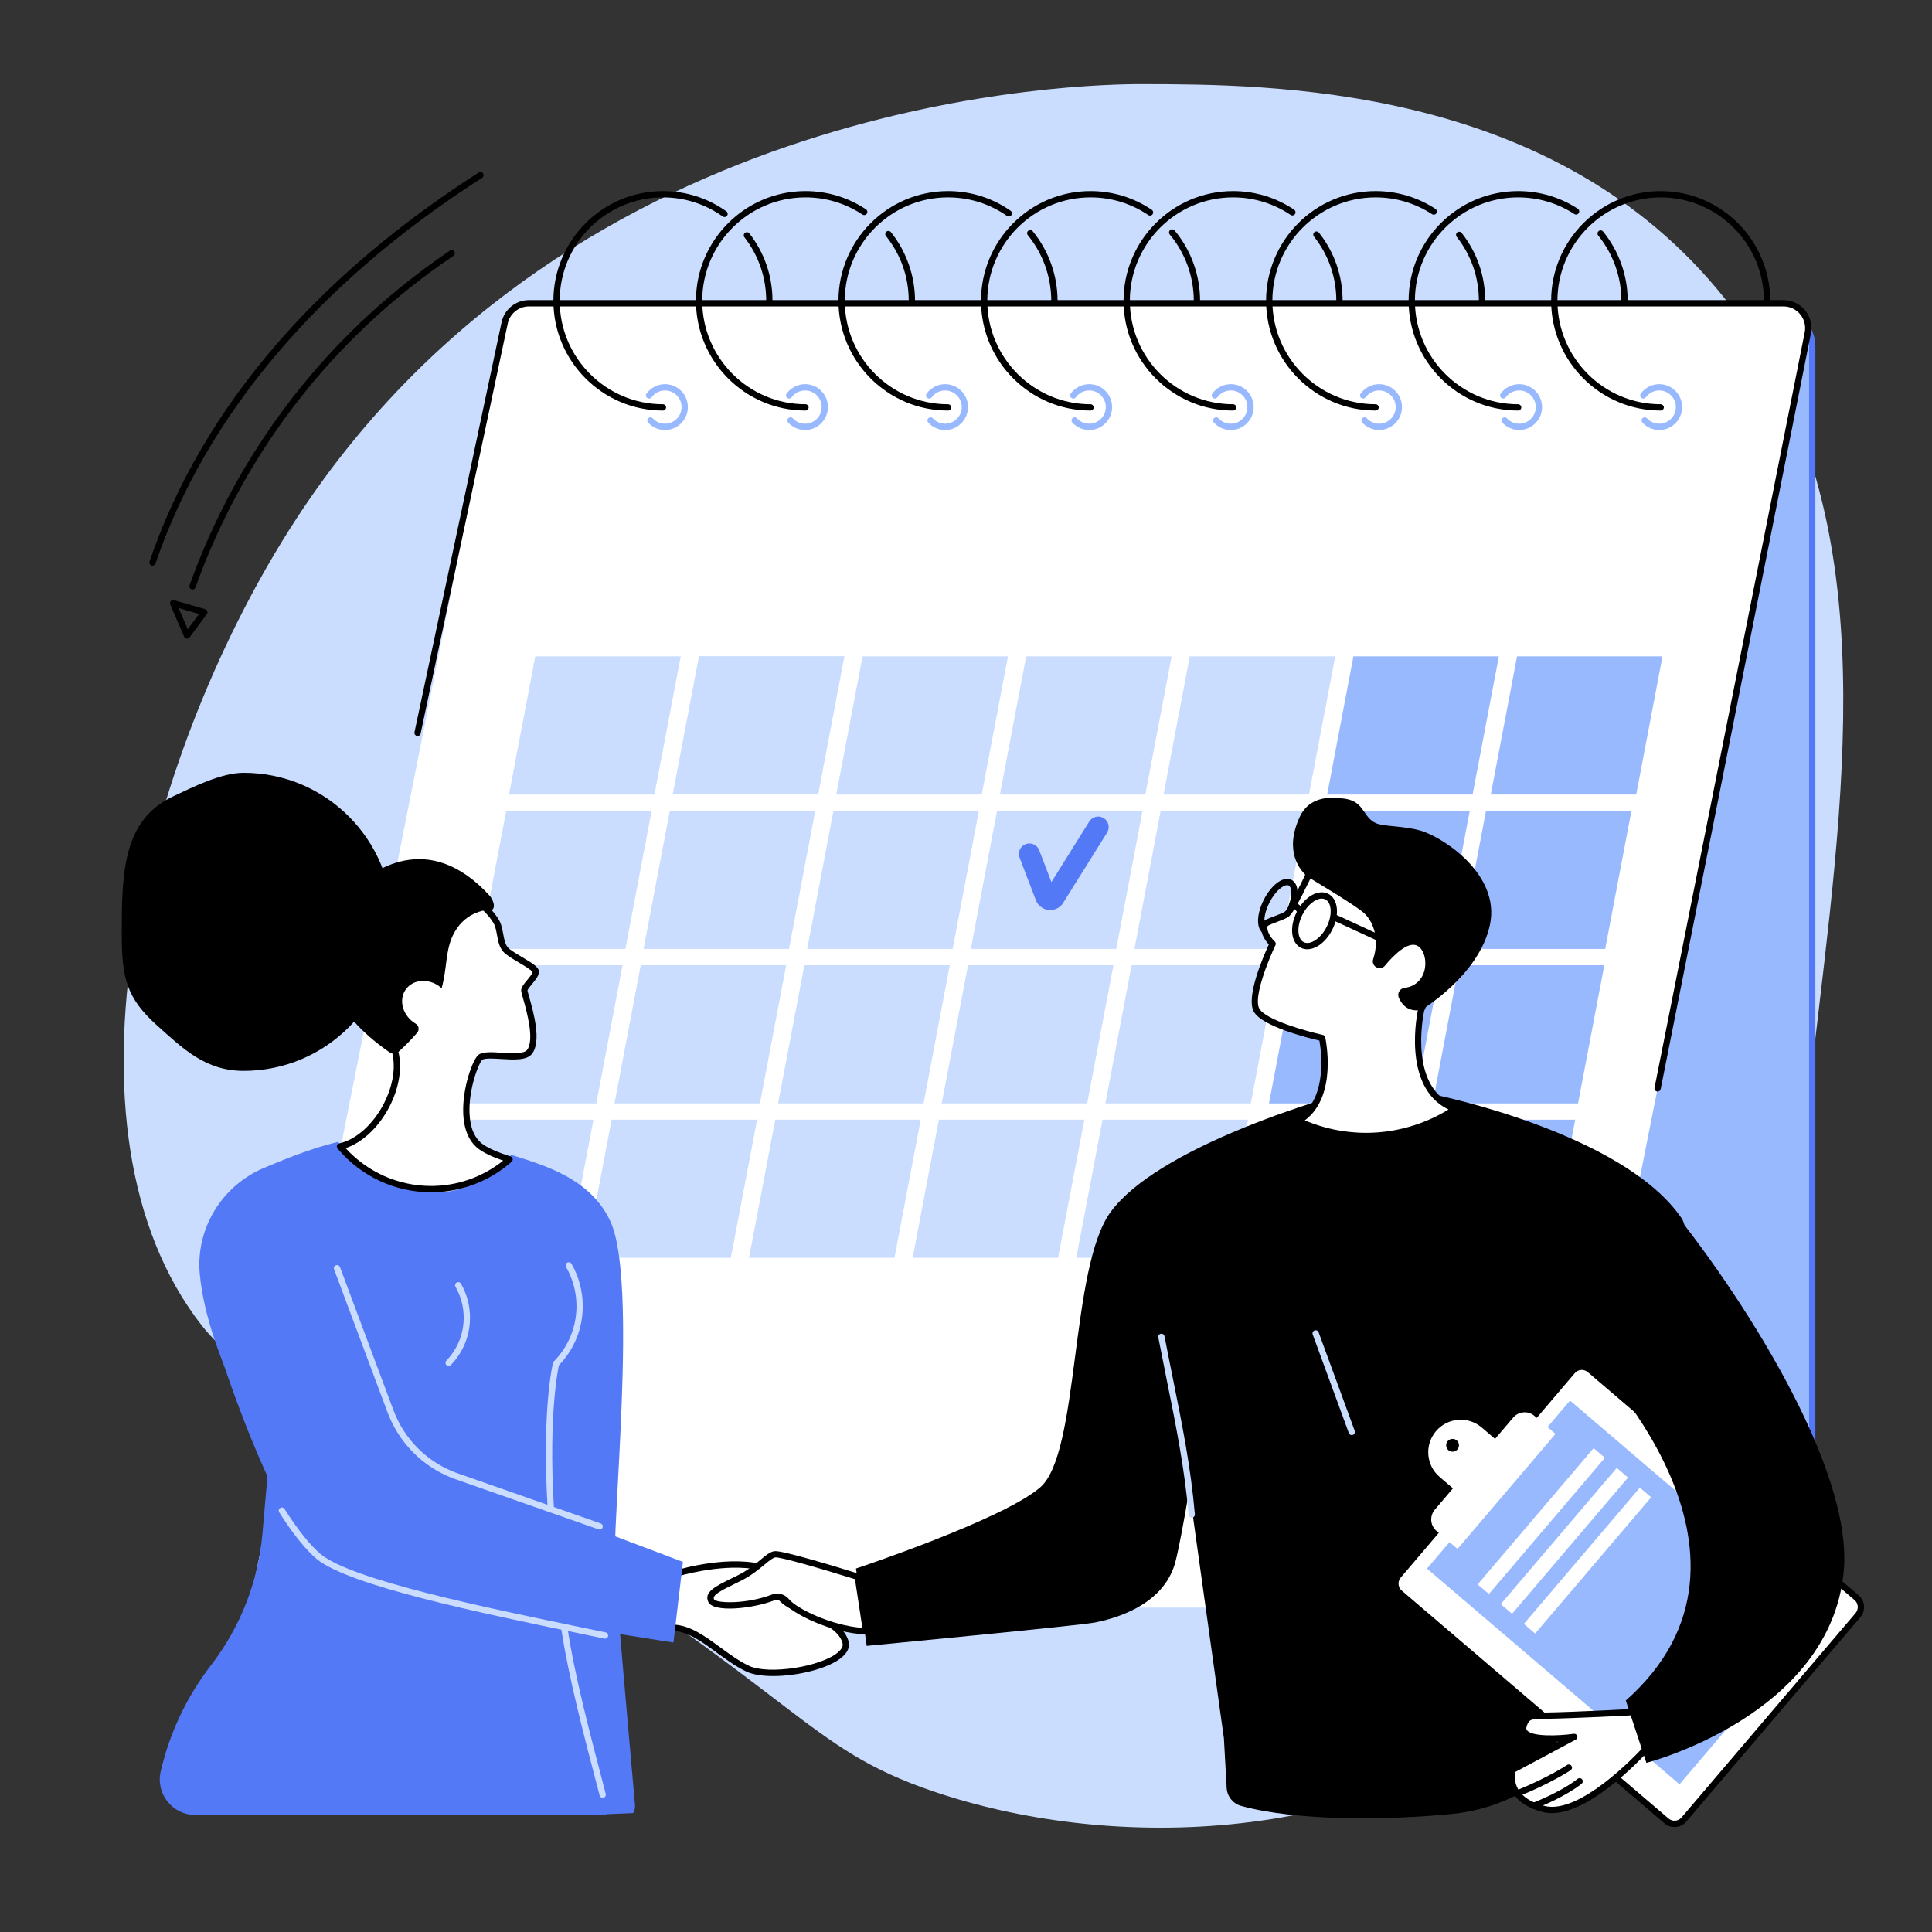 <svg xmlns="http://www.w3.org/2000/svg" xmlns:xlink="http://www.w3.org/1999/xlink" width="500" zoomAndPan="magnify" viewBox="0 0 375 375" height="500" preserveAspectRatio="xMidYMid meet" version="1.0"><rect x="0" y="0" width="375" height="375" fill="#333333" stroke="none"/><defs><clipPath id="497bf94d8d"><path d="M 24 16.25 L 358 16.25 L 358 355 L 24 355 Z M 24 16.25 " clip-rule="nonzero"/></clipPath></defs><g clip-path="url(#497bf94d8d)"><path fill="#caddff" d="M 221.598 16.328 C 210.746 16.312 111.773 17.84 57.688 100.434 C 28.898 144.402 9.582 216.297 37.801 255.469 C 46.137 267.039 50.504 264.492 95.051 291.875 C 156.195 329.461 155.91 339.137 181.223 347.734 C 214.176 358.934 262.863 358.906 299.332 331.414 C 340.719 300.223 346.836 248.387 352.965 196.469 C 358.98 145.516 365.078 93.895 333.082 55.871 C 299.91 16.457 246.598 16.367 221.598 16.328 " fill-opacity="1" fill-rule="nonzero"/></g><path fill="#99b9ff" d="M 303.824 297.906 L 345.5 297.906 C 348.953 297.906 351.754 295.125 351.754 291.695 L 351.754 67.91 C 351.754 64.09 348.633 60.992 344.785 60.992 L 239.184 60.992 L 303.824 297.906 " fill-opacity="1" fill-rule="nonzero"/><path fill="#99b9ff" d="M 351.754 239.336 L 351.754 65.91 C 351.754 65.414 351.699 64.934 351.605 64.473 L 351.754 239.336 " fill-opacity="1" fill-rule="nonzero"/><path fill="#5479f7" d="M 345.5 298.516 L 303.824 298.516 C 303.488 298.516 303.215 298.242 303.215 297.906 C 303.215 297.566 303.488 297.293 303.824 297.293 L 345.5 297.293 C 348.613 297.293 351.145 294.773 351.145 291.676 L 351.145 67.242 C 351.145 63.75 348.293 60.914 344.785 60.914 L 239.184 60.914 C 238.844 60.914 238.574 60.641 238.574 60.301 C 238.574 59.965 238.844 59.691 239.184 59.691 L 344.785 59.691 C 348.965 59.691 352.363 63.078 352.363 67.242 L 352.363 291.676 C 352.363 295.449 349.285 298.516 345.5 298.516 " fill-opacity="1" fill-rule="nonzero"/><path fill="#99b9ff" d="M 351.605 64.469 C 350.945 61.305 348.145 58.93 344.785 58.93 L 239.184 58.93 L 351.605 64.469 " fill-opacity="1" fill-rule="nonzero"/><path fill="#ffffff" d="M 302.477 308.145 C 302.031 310.402 300.051 312.027 297.754 312.027 L 54.242 312.027 C 51.211 312.027 48.934 309.25 49.52 306.273 L 97.938 62.746 C 98.383 60.488 100.363 58.863 102.66 58.863 L 346.172 58.863 C 349.207 58.863 351.484 61.637 350.895 64.617 L 302.477 308.145 " fill-opacity="1" fill-rule="nonzero"/><path fill="#000000" d="M 321.738 211.875 C 321.699 211.875 321.66 211.871 321.617 211.859 C 321.289 211.797 321.074 211.477 321.141 211.141 L 350.297 64.5 C 350.539 63.262 350.223 61.988 349.418 61.012 C 348.617 60.035 347.434 59.477 346.172 59.477 L 102.66 59.477 C 100.66 59.477 98.926 60.902 98.539 62.867 L 81.645 142.375 C 81.574 142.707 81.25 142.918 80.922 142.848 C 80.594 142.773 80.379 142.453 80.453 142.117 L 97.34 62.621 C 97.84 60.094 100.078 58.25 102.66 58.25 L 346.172 58.25 C 347.801 58.25 349.328 58.973 350.363 60.234 C 351.395 61.496 351.809 63.137 351.492 64.738 L 322.336 211.383 C 322.277 211.672 322.023 211.875 321.738 211.875 " fill-opacity="1" fill-rule="nonzero"/><path fill="#caddff" d="M 87.508 214.172 L 92.605 187.352 L 120.836 187.352 L 115.738 214.172 L 87.508 214.172 " fill-opacity="1" fill-rule="nonzero"/><path fill="#caddff" d="M 119.27 214.172 L 124.367 187.352 L 152.598 187.352 L 147.5 214.172 L 119.27 214.172 " fill-opacity="1" fill-rule="nonzero"/><path fill="#caddff" d="M 151.027 214.172 L 156.125 187.352 L 184.355 187.352 L 179.258 214.172 L 151.027 214.172 " fill-opacity="1" fill-rule="nonzero"/><path fill="#caddff" d="M 182.789 214.172 L 187.887 187.352 L 216.117 187.352 L 211.02 214.172 L 182.789 214.172 " fill-opacity="1" fill-rule="nonzero"/><path fill="#caddff" d="M 214.547 214.172 L 219.645 187.352 L 247.875 187.352 L 242.777 214.172 L 214.547 214.172 " fill-opacity="1" fill-rule="nonzero"/><path fill="#99b9ff" d="M 246.309 214.172 L 251.402 187.352 L 279.633 187.352 L 274.539 214.172 L 246.309 214.172 " fill-opacity="1" fill-rule="nonzero"/><path fill="#99b9ff" d="M 278.066 214.172 L 283.164 187.352 L 311.395 187.352 L 306.297 214.172 L 278.066 214.172 " fill-opacity="1" fill-rule="nonzero"/><path fill="#caddff" d="M 81.863 244.145 L 86.961 217.328 L 115.191 217.328 L 110.094 244.145 L 81.863 244.145 " fill-opacity="1" fill-rule="nonzero"/><path fill="#caddff" d="M 113.621 244.145 L 118.719 217.328 L 146.953 217.328 L 141.855 244.145 L 113.621 244.145 " fill-opacity="1" fill-rule="nonzero"/><path fill="#caddff" d="M 145.383 244.145 L 150.48 217.328 L 178.711 217.328 L 173.613 244.145 L 145.383 244.145 " fill-opacity="1" fill-rule="nonzero"/><path fill="#caddff" d="M 177.145 244.145 L 182.238 217.328 L 210.473 217.328 L 205.371 244.145 L 177.145 244.145 " fill-opacity="1" fill-rule="nonzero"/><path fill="#caddff" d="M 208.902 244.145 L 214 217.328 L 242.23 217.328 L 237.133 244.145 L 208.902 244.145 " fill-opacity="1" fill-rule="nonzero"/><path fill="#99b9ff" d="M 240.664 244.145 L 245.758 217.328 L 273.992 217.328 L 268.891 244.145 L 240.664 244.145 " fill-opacity="1" fill-rule="nonzero"/><path fill="#99b9ff" d="M 272.422 244.145 L 277.52 217.328 L 305.75 217.328 L 300.652 244.145 L 272.422 244.145 " fill-opacity="1" fill-rule="nonzero"/><path fill="#caddff" d="M 98.801 154.219 L 103.898 127.402 L 132.129 127.402 L 127.031 154.219 L 98.801 154.219 " fill-opacity="1" fill-rule="nonzero"/><path fill="#caddff" d="M 130.574 154.191 L 135.672 127.371 L 163.902 127.371 L 158.805 154.191 L 130.574 154.191 " fill-opacity="1" fill-rule="nonzero"/><path fill="#caddff" d="M 162.32 154.219 L 167.418 127.402 L 195.648 127.402 L 190.551 154.219 L 162.32 154.219 " fill-opacity="1" fill-rule="nonzero"/><path fill="#caddff" d="M 194.082 154.219 L 199.18 127.402 L 227.41 127.402 L 222.309 154.219 L 194.082 154.219 " fill-opacity="1" fill-rule="nonzero"/><path fill="#caddff" d="M 225.84 154.219 L 230.938 127.402 L 259.168 127.402 L 254.07 154.219 L 225.84 154.219 " fill-opacity="1" fill-rule="nonzero"/><path fill="#99b9ff" d="M 257.602 154.219 L 262.695 127.402 L 290.93 127.402 L 285.828 154.219 L 257.602 154.219 " fill-opacity="1" fill-rule="nonzero"/><path fill="#99b9ff" d="M 289.359 154.219 L 294.457 127.398 L 322.688 127.398 L 317.59 154.219 L 289.359 154.219 " fill-opacity="1" fill-rule="nonzero"/><path fill="#caddff" d="M 93.156 184.195 L 98.254 157.375 L 126.484 157.375 L 121.387 184.195 L 93.156 184.195 " fill-opacity="1" fill-rule="nonzero"/><path fill="#caddff" d="M 124.914 184.195 L 130.012 157.375 L 158.242 157.375 L 153.145 184.195 L 124.914 184.195 " fill-opacity="1" fill-rule="nonzero"/><path fill="#caddff" d="M 156.676 184.195 L 161.773 157.375 L 190.004 157.375 L 184.906 184.195 L 156.676 184.195 " fill-opacity="1" fill-rule="nonzero"/><path fill="#caddff" d="M 188.434 184.195 L 193.531 157.375 L 221.762 157.375 L 216.664 184.195 L 188.434 184.195 " fill-opacity="1" fill-rule="nonzero"/><path fill="#caddff" d="M 220.195 184.195 L 225.289 157.375 L 253.523 157.375 L 248.422 184.195 L 220.195 184.195 " fill-opacity="1" fill-rule="nonzero"/><path fill="#99b9ff" d="M 283.336 184.195 L 288.434 157.375 L 316.664 157.375 L 311.566 184.195 L 283.336 184.195 " fill-opacity="1" fill-rule="nonzero"/><path fill="#99b9ff" d="M 251.953 184.195 L 257.051 157.375 L 285.281 157.375 L 280.184 184.195 L 251.953 184.195 " fill-opacity="1" fill-rule="nonzero"/><path fill="#000000" d="M 149.328 59 C 148.992 59 148.719 58.727 148.719 58.387 C 148.719 53.875 147.254 49.609 144.492 46.055 C 144.285 45.789 144.332 45.406 144.598 45.199 C 144.863 44.992 145.246 45.039 145.453 45.305 C 148.387 49.074 149.938 53.598 149.938 58.387 C 149.938 58.727 149.664 59 149.328 59 " fill-opacity="1" fill-rule="nonzero"/><path fill="#000000" d="M 128.676 79.688 C 116.953 79.688 107.414 70.133 107.414 58.387 C 107.414 46.645 116.953 37.09 128.676 37.09 C 133.117 37.09 137.375 38.449 140.98 41.016 C 141.258 41.211 141.32 41.594 141.125 41.871 C 140.93 42.145 140.547 42.211 140.273 42.016 C 136.875 39.594 132.863 38.312 128.676 38.312 C 117.625 38.312 108.637 47.316 108.637 58.387 C 108.637 69.457 117.625 78.465 128.676 78.465 C 129.016 78.465 129.289 78.738 129.289 79.074 C 129.289 79.41 129.016 79.688 128.676 79.688 " fill-opacity="1" fill-rule="nonzero"/><path fill="#000000" d="M 176.992 59 C 176.656 59 176.383 58.727 176.383 58.387 C 176.383 53.766 174.855 49.418 171.969 45.82 C 171.758 45.559 171.801 45.172 172.062 44.961 C 172.324 44.75 172.711 44.789 172.922 45.055 C 175.941 48.816 177.605 53.551 177.605 58.387 C 177.605 58.727 177.332 59 176.992 59 " fill-opacity="1" fill-rule="nonzero"/><path fill="#000000" d="M 156.344 79.688 C 144.617 79.688 135.082 70.133 135.082 58.387 C 135.082 46.645 144.617 37.09 156.344 37.09 C 160.539 37.09 164.594 38.312 168.078 40.625 C 168.359 40.812 168.434 41.191 168.25 41.473 C 168.062 41.758 167.684 41.832 167.402 41.645 C 164.121 39.465 160.297 38.312 156.344 38.312 C 145.293 38.312 136.301 47.316 136.301 58.387 C 136.301 69.457 145.293 78.465 156.344 78.465 C 156.68 78.465 156.953 78.738 156.953 79.074 C 156.953 79.41 156.68 79.688 156.344 79.688 " fill-opacity="1" fill-rule="nonzero"/><path fill="#000000" d="M 204.656 59 C 204.324 59 204.047 58.727 204.047 58.391 C 204.047 53.75 202.434 49.23 199.504 45.652 C 199.289 45.395 199.324 45.008 199.582 44.793 C 199.848 44.578 200.23 44.617 200.445 44.879 C 203.555 48.672 205.273 53.469 205.273 58.391 C 205.273 58.727 204.996 59 204.656 59 " fill-opacity="1" fill-rule="nonzero"/><path fill="#000000" d="M 184.008 79.688 C 172.285 79.688 162.746 70.133 162.746 58.387 C 162.746 46.645 172.285 37.09 184.008 37.09 C 188.379 37.09 192.578 38.41 196.152 40.906 C 196.43 41.098 196.5 41.48 196.305 41.758 C 196.113 42.031 195.73 42.102 195.453 41.906 C 192.086 39.555 188.129 38.312 184.008 38.312 C 172.957 38.312 163.969 47.316 163.969 58.387 C 163.969 69.457 172.957 78.465 184.008 78.465 C 184.344 78.465 184.617 78.738 184.617 79.074 C 184.617 79.41 184.344 79.688 184.008 79.688 " fill-opacity="1" fill-rule="nonzero"/><path fill="#000000" d="M 232.324 59 C 231.988 59 231.715 58.727 231.715 58.387 C 231.715 53.688 230.059 49.113 227.051 45.516 C 226.836 45.258 226.871 44.871 227.129 44.652 C 227.387 44.438 227.773 44.469 227.988 44.73 C 231.18 48.551 232.934 53.402 232.934 58.387 C 232.934 58.727 232.664 59 232.324 59 " fill-opacity="1" fill-rule="nonzero"/><path fill="#000000" d="M 211.672 79.688 C 199.949 79.688 190.414 70.133 190.414 58.387 C 190.414 46.645 199.949 37.09 211.672 37.09 C 215.934 37.09 220.043 38.348 223.562 40.727 C 223.84 40.918 223.914 41.297 223.723 41.578 C 223.535 41.855 223.16 41.93 222.879 41.742 C 219.566 39.5 215.688 38.312 211.672 38.312 C 200.625 38.312 191.633 47.316 191.633 58.387 C 191.633 69.457 200.625 78.465 211.672 78.465 C 212.012 78.465 212.285 78.738 212.285 79.074 C 212.285 79.41 212.012 79.688 211.672 79.688 " fill-opacity="1" fill-rule="nonzero"/><path fill="#000000" d="M 259.992 59 C 259.652 59 259.379 58.727 259.379 58.391 C 259.379 53.809 257.879 49.496 255.039 45.914 C 254.832 45.652 254.879 45.266 255.141 45.055 C 255.406 44.848 255.789 44.891 256 45.152 C 259.012 48.953 260.598 53.531 260.598 58.391 C 260.598 58.727 260.324 59 259.992 59 " fill-opacity="1" fill-rule="nonzero"/><path fill="#000000" d="M 239.34 79.688 C 227.617 79.688 218.078 70.133 218.078 58.387 C 218.078 46.645 227.617 37.09 239.34 37.09 C 243.582 37.09 247.68 38.34 251.188 40.699 C 251.469 40.891 251.543 41.27 251.355 41.551 C 251.164 41.832 250.785 41.906 250.508 41.715 C 247.203 39.492 243.34 38.312 239.34 38.312 C 228.289 38.312 219.301 47.316 219.301 58.387 C 219.301 69.457 228.289 78.465 239.34 78.465 C 239.68 78.465 239.949 78.738 239.949 79.074 C 239.949 79.41 239.68 79.688 239.34 79.688 " fill-opacity="1" fill-rule="nonzero"/><path fill="#000000" d="M 287.656 59 C 287.32 59 287.047 58.727 287.047 58.391 C 287.047 53.832 285.559 49.539 282.75 45.969 C 282.543 45.703 282.586 45.316 282.852 45.109 C 283.117 44.898 283.5 44.945 283.707 45.211 C 286.691 49 288.266 53.555 288.266 58.391 C 288.266 58.727 287.992 59 287.656 59 " fill-opacity="1" fill-rule="nonzero"/><path fill="#000000" d="M 267.004 79.688 C 255.285 79.688 245.746 70.133 245.746 58.387 C 245.746 46.645 255.285 37.09 267.004 37.09 C 271.152 37.09 275.172 38.285 278.625 40.547 C 278.906 40.734 278.984 41.113 278.801 41.395 C 278.617 41.68 278.238 41.758 277.957 41.57 C 274.699 39.441 270.914 38.312 267.004 38.312 C 255.957 38.312 246.965 47.316 246.965 58.387 C 246.965 69.457 255.957 78.465 267.004 78.465 C 267.344 78.465 267.617 78.738 267.617 79.074 C 267.617 79.41 267.344 79.688 267.004 79.688 " fill-opacity="1" fill-rule="nonzero"/><path fill="#000000" d="M 315.324 59 C 314.984 59 314.711 58.727 314.711 58.387 C 314.711 53.777 313.113 49.273 310.211 45.711 C 310 45.449 310.039 45.062 310.297 44.852 C 310.559 44.637 310.941 44.676 311.156 44.938 C 314.234 48.719 315.934 53.496 315.934 58.387 C 315.934 58.727 315.66 59 315.324 59 " fill-opacity="1" fill-rule="nonzero"/><path fill="#000000" d="M 294.672 79.688 C 282.949 79.688 273.41 70.133 273.41 58.387 C 273.41 46.645 282.949 37.09 294.672 37.09 C 298.801 37.09 302.805 38.277 306.25 40.52 C 306.531 40.703 306.613 41.086 306.426 41.367 C 306.242 41.652 305.863 41.73 305.582 41.547 C 302.336 39.434 298.562 38.312 294.672 38.312 C 283.621 38.312 274.633 47.316 274.633 58.387 C 274.633 69.457 283.621 78.465 294.672 78.465 C 295.012 78.465 295.281 78.738 295.281 79.074 C 295.281 79.41 295.012 79.688 294.672 79.688 " fill-opacity="1" fill-rule="nonzero"/><path fill="#000000" d="M 322.336 79.688 C 310.617 79.688 301.074 70.133 301.074 58.391 C 301.074 46.645 310.617 37.094 322.336 37.094 C 334.062 37.094 343.598 46.645 343.598 58.391 C 343.598 58.727 343.324 59 342.988 59 C 342.652 59 342.379 58.727 342.379 58.391 C 342.379 47.32 333.391 38.316 322.336 38.316 C 311.289 38.316 302.297 47.32 302.297 58.391 C 302.297 69.457 311.289 78.465 322.336 78.465 C 322.676 78.465 322.949 78.738 322.949 79.074 C 322.949 79.414 322.676 79.688 322.336 79.688 " fill-opacity="1" fill-rule="nonzero"/><path fill="#99b9ff" d="M 129.074 83.469 C 127.832 83.469 126.641 82.941 125.801 82.027 C 125.574 81.777 125.59 81.391 125.836 81.16 C 126.086 80.934 126.473 80.949 126.699 81.199 C 127.309 81.863 128.176 82.242 129.074 82.242 C 130.852 82.242 132.293 80.797 132.293 79.016 C 132.293 77.242 130.852 75.789 129.074 75.789 C 128.051 75.789 127.078 76.285 126.473 77.117 C 126.273 77.391 125.891 77.449 125.617 77.25 C 125.348 77.051 125.289 76.668 125.484 76.395 C 126.32 75.25 127.66 74.566 129.074 74.566 C 131.523 74.566 133.516 76.562 133.516 79.016 C 133.516 81.473 131.523 83.469 129.074 83.469 " fill-opacity="1" fill-rule="nonzero"/><path fill="#99b9ff" d="M 156.262 83.469 C 155.02 83.469 153.828 82.941 152.988 82.023 C 152.762 81.777 152.777 81.391 153.027 81.16 C 153.273 80.934 153.66 80.949 153.891 81.199 C 154.496 81.863 155.363 82.242 156.262 82.242 C 158.039 82.242 159.484 80.797 159.484 79.016 C 159.484 77.242 158.039 75.789 156.262 75.789 C 155.238 75.789 154.266 76.285 153.66 77.117 C 153.461 77.391 153.078 77.449 152.809 77.25 C 152.535 77.051 152.477 76.668 152.676 76.395 C 153.508 75.25 154.848 74.566 156.262 74.566 C 158.711 74.566 160.703 76.562 160.703 79.016 C 160.703 81.473 158.711 83.469 156.262 83.469 " fill-opacity="1" fill-rule="nonzero"/><path fill="#99b9ff" d="M 183.449 83.469 C 182.207 83.469 181.016 82.941 180.176 82.027 C 179.949 81.777 179.965 81.391 180.215 81.16 C 180.461 80.934 180.852 80.949 181.078 81.199 C 181.684 81.863 182.551 82.242 183.449 82.242 C 185.227 82.242 186.672 80.797 186.672 79.016 C 186.672 77.242 185.227 75.789 183.449 75.789 C 182.426 75.789 181.453 76.285 180.848 77.117 C 180.648 77.391 180.266 77.449 179.996 77.25 C 179.723 77.051 179.664 76.668 179.863 76.395 C 180.695 75.25 182.039 74.566 183.449 74.566 C 185.898 74.566 187.891 76.562 187.891 79.016 C 187.891 81.473 185.898 83.469 183.449 83.469 " fill-opacity="1" fill-rule="nonzero"/><path fill="#99b9ff" d="M 211.418 83.469 C 210.18 83.469 208.984 82.941 208.145 82.027 C 207.918 81.777 207.934 81.391 208.184 81.16 C 208.43 80.934 208.816 80.949 209.043 81.199 C 209.652 81.863 210.52 82.242 211.418 82.242 C 213.191 82.242 214.637 80.797 214.637 79.016 C 214.637 77.242 213.191 75.789 211.418 75.789 C 210.395 75.789 209.422 76.285 208.816 77.117 C 208.617 77.391 208.234 77.449 207.965 77.25 C 207.691 77.051 207.633 76.668 207.832 76.395 C 208.664 75.25 210.008 74.566 211.418 74.566 C 213.867 74.566 215.859 76.562 215.859 79.016 C 215.859 81.473 213.867 83.469 211.418 83.469 " fill-opacity="1" fill-rule="nonzero"/><path fill="#99b9ff" d="M 238.895 83.469 C 237.652 83.469 236.461 82.941 235.621 82.027 C 235.391 81.777 235.41 81.391 235.656 81.16 C 235.906 80.934 236.293 80.949 236.52 81.199 C 237.129 81.863 237.992 82.242 238.895 82.242 C 240.668 82.242 242.113 80.797 242.113 79.016 C 242.113 77.242 240.668 75.789 238.895 75.789 C 237.871 75.789 236.898 76.285 236.293 77.117 C 236.094 77.391 235.707 77.449 235.438 77.25 C 235.164 77.051 235.105 76.668 235.305 76.395 C 236.141 75.25 237.48 74.566 238.895 74.566 C 241.344 74.566 243.336 76.562 243.336 79.016 C 243.336 81.473 241.344 83.469 238.895 83.469 " fill-opacity="1" fill-rule="nonzero"/><path fill="#99b9ff" d="M 267.684 83.469 C 266.441 83.469 265.25 82.941 264.406 82.027 C 264.18 81.777 264.199 81.391 264.445 81.16 C 264.695 80.934 265.082 80.949 265.309 81.199 C 265.918 81.863 266.781 82.242 267.684 82.242 C 269.457 82.242 270.902 80.797 270.902 79.016 C 270.902 77.242 269.457 75.789 267.684 75.789 C 266.656 75.789 265.684 76.285 265.082 77.117 C 264.883 77.391 264.496 77.449 264.227 77.25 C 263.953 77.051 263.895 76.668 264.094 76.395 C 264.93 75.25 266.27 74.566 267.684 74.566 C 270.133 74.566 272.125 76.562 272.125 79.016 C 272.125 81.473 270.133 83.469 267.684 83.469 " fill-opacity="1" fill-rule="nonzero"/><path fill="#99b9ff" d="M 294.871 83.469 C 293.629 83.469 292.438 82.941 291.594 82.027 C 291.367 81.777 291.387 81.391 291.633 81.16 C 291.883 80.934 292.266 80.949 292.496 81.199 C 293.105 81.863 293.969 82.242 294.871 82.242 C 296.645 82.242 298.09 80.797 298.09 79.016 C 298.09 77.242 296.645 75.789 294.871 75.789 C 293.844 75.789 292.875 76.285 292.266 77.117 C 292.07 77.391 291.688 77.449 291.414 77.25 C 291.145 77.051 291.082 76.668 291.281 76.395 C 292.117 75.25 293.457 74.566 294.871 74.566 C 297.32 74.566 299.312 76.562 299.312 79.016 C 299.312 81.473 297.32 83.469 294.871 83.469 " fill-opacity="1" fill-rule="nonzero"/><path fill="#99b9ff" d="M 322.059 83.465 C 320.82 83.465 319.625 82.941 318.785 82.023 C 318.559 81.773 318.574 81.391 318.824 81.16 C 319.07 80.934 319.457 80.949 319.688 81.195 C 320.293 81.863 321.16 82.242 322.059 82.242 C 323.836 82.242 325.281 80.797 325.281 79.016 C 325.281 77.238 323.836 75.789 322.059 75.789 C 321.035 75.789 320.062 76.285 319.457 77.113 C 319.258 77.391 318.875 77.445 318.602 77.246 C 318.332 77.047 318.273 76.664 318.473 76.395 C 319.305 75.25 320.645 74.566 322.059 74.566 C 324.508 74.566 326.5 76.562 326.5 79.016 C 326.5 81.473 324.508 83.465 322.059 83.465 " fill-opacity="1" fill-rule="nonzero"/><path fill="#5479f7" d="M 203.844 176.641 C 203.66 176.641 203.48 176.625 203.293 176.59 C 202.246 176.391 201.383 175.648 201.031 174.645 L 197.906 166.484 C 197.504 165.43 198.027 164.254 199.078 163.848 C 200.129 163.445 201.305 163.973 201.707 165.023 L 204.078 171.215 L 211.434 159.449 C 212.031 158.496 213.285 158.207 214.238 158.805 C 215.191 159.402 215.48 160.66 214.883 161.613 L 206.234 175.449 L 206.148 175.551 C 205.578 176.246 204.727 176.641 203.844 176.641 " fill-opacity="1" fill-rule="nonzero"/><path fill="#000000" d="M 38.621 111.062 C 38.547 111.062 38.473 111.051 38.398 111.02 C 38.086 110.898 37.93 110.543 38.051 110.227 C 47.453 86.074 63.641 65.371 84.867 50.348 C 85.672 49.777 86.5 49.203 87.328 48.645 C 87.609 48.457 87.988 48.527 88.176 48.809 C 88.363 49.09 88.293 49.469 88.012 49.656 C 87.191 50.211 86.367 50.781 85.57 51.344 C 64.539 66.23 48.504 86.746 39.191 110.672 C 39.098 110.914 38.867 111.062 38.621 111.062 " fill-opacity="1" fill-rule="nonzero"/><path fill="#000000" d="M 37.367 114.422 C 37.297 114.422 37.23 114.41 37.16 114.383 C 36.844 114.27 36.68 113.922 36.793 113.602 C 37.191 112.488 37.613 111.355 38.051 110.227 C 38.176 109.914 38.531 109.758 38.844 109.879 C 39.156 110.004 39.312 110.355 39.191 110.672 C 38.758 111.789 38.336 112.91 37.941 114.016 C 37.852 114.266 37.617 114.422 37.367 114.422 " fill-opacity="1" fill-rule="nonzero"/><path fill="#000000" d="M 29.605 109.789 C 29.539 109.789 29.473 109.781 29.406 109.758 C 29.09 109.648 28.918 109.301 29.027 108.984 C 34.137 93.996 42.43 79.805 53.68 66.801 C 64.258 54.57 77.461 43.363 92.93 33.484 C 93.215 33.305 93.59 33.387 93.773 33.672 C 93.953 33.957 93.871 34.336 93.586 34.516 C 61.906 54.746 39.984 80.633 30.184 109.375 C 30.098 109.633 29.859 109.789 29.605 109.789 " fill-opacity="1" fill-rule="nonzero"/><path fill="#000000" d="M 34.672 118.027 L 36.441 122.133 L 38.645 119.176 Z M 36.301 123.961 C 36.273 123.961 36.25 123.957 36.227 123.957 C 36.012 123.93 35.824 123.793 35.738 123.59 L 33.039 117.32 C 32.949 117.105 32.988 116.855 33.145 116.676 C 33.301 116.5 33.543 116.43 33.77 116.492 L 39.832 118.242 C 40.023 118.301 40.176 118.445 40.242 118.637 C 40.305 118.824 40.27 119.035 40.152 119.199 L 36.789 123.715 C 36.672 123.867 36.488 123.961 36.301 123.961 " fill-opacity="1" fill-rule="nonzero"/><path fill="#5479f7" d="M 52.27 282.453 L 50.941 297.652 C 50.129 306.949 46.668 315.816 40.969 323.203 C 36.207 329.367 32.906 336.422 31.191 343.848 C 30.191 348.164 33.48 352.285 37.906 352.285 L 117.109 352.285 L 117.855 352.129 L 122.762 351.926 C 123.16 351.926 123.285 350.754 123.25 350.355 C 122.785 345.109 119.996 313.559 119.367 305.156 C 118.68 295.984 123.848 248.789 118.484 237.09 C 114.574 228.559 105.234 226.082 99.246 224.164 C 94.719 228.145 91.121 231.441 84.625 231.441 C 76.719 231.441 70.301 227.266 65.59 221.637 C 59.996 223 54.773 225.211 51.293 226.668 C 43.09 230.098 37.953 238.441 38.777 247.305 C 40.281 263.5 52.27 282.453 52.27 282.453 " fill-opacity="1" fill-rule="nonzero"/><path fill="#ffffff" d="M 131.746 305.289 C 131.746 305.289 142.012 302.211 148.902 304.539 C 148.902 304.539 149.73 308.969 152.652 311.07 C 155.574 313.172 162.918 314.445 164.113 318.727 C 165.312 323.004 150.328 326.305 145.156 323.906 C 139.988 321.504 135.492 315.949 130.469 315.949 C 125.449 315.949 131.746 305.289 131.746 305.289 " fill-opacity="1" fill-rule="nonzero"/><path fill="#000000" d="M 132.148 305.812 C 130.551 308.574 128.461 313.293 129.34 314.836 C 129.465 315.051 129.711 315.336 130.469 315.336 C 133.781 315.336 136.727 317.496 139.844 319.781 C 141.641 321.098 143.504 322.461 145.414 323.352 C 149.184 325.098 159.332 323.547 162.656 320.715 C 163.398 320.082 163.691 319.469 163.527 318.891 C 162.797 316.285 159.344 314.832 156.297 313.551 C 154.754 312.898 153.297 312.289 152.293 311.566 C 149.676 309.684 148.656 306.156 148.383 305.012 C 142.316 303.152 133.656 305.391 132.148 305.812 Z M 150.094 325.32 C 148.027 325.32 146.18 325.051 144.898 324.461 C 142.879 323.52 140.969 322.121 139.121 320.77 C 136.172 318.602 133.383 316.559 130.469 316.559 C 129.184 316.559 128.57 315.953 128.281 315.441 C 126.734 312.727 130.754 305.762 131.219 304.98 C 131.297 304.848 131.422 304.746 131.57 304.703 C 131.996 304.574 142.102 301.598 149.098 303.961 C 149.309 304.031 149.465 304.211 149.504 304.426 C 149.512 304.469 150.324 308.641 153.008 310.57 C 153.898 311.215 155.293 311.801 156.77 312.422 C 160.07 313.809 163.812 315.387 164.703 318.562 C 164.91 319.301 164.863 320.438 163.445 321.648 C 160.84 323.871 154.887 325.32 150.094 325.32 " fill-opacity="1" fill-rule="nonzero"/><path fill="#5479f7" d="M 65.414 246.16 L 75.801 273.945 C 77.949 279.691 82.465 284.227 88.195 286.395 L 132.559 303.164 L 130.711 318.801 C 130.711 318.801 71.754 310.234 61.891 302.152 C 52.66 294.586 42.25 261.297 42.25 261.297 L 65.414 246.16 " fill-opacity="1" fill-rule="nonzero"/><path fill="#caddff" d="M 117.43 318.059 C 117.387 318.059 117.348 318.055 117.305 318.047 C 115.762 317.723 114.148 317.391 112.492 317.051 C 93.648 313.152 67.84 307.82 61.504 302.625 C 59.434 300.93 56.773 297.621 54.199 293.547 C 54.02 293.262 54.105 292.883 54.391 292.703 C 54.672 292.523 55.051 292.609 55.23 292.895 C 57.738 296.863 60.305 300.062 62.277 301.68 C 68.383 306.684 94.02 311.98 112.738 315.852 C 114.398 316.195 116.008 316.527 117.555 316.848 C 117.883 316.918 118.098 317.242 118.027 317.574 C 117.969 317.863 117.715 318.059 117.43 318.059 " fill-opacity="1" fill-rule="nonzero"/><path fill="#caddff" d="M 116.391 296.887 C 116.32 296.887 116.254 296.875 116.188 296.852 L 87.992 286.969 C 82.086 284.738 77.438 280.07 75.23 274.16 L 64.844 246.375 C 64.727 246.059 64.887 245.707 65.203 245.59 C 65.52 245.473 65.867 245.629 65.988 245.945 L 76.371 273.73 C 78.457 279.309 82.848 283.715 88.41 285.82 L 116.59 295.699 C 116.91 295.809 117.078 296.16 116.965 296.477 C 116.879 296.727 116.641 296.887 116.391 296.887 " fill-opacity="1" fill-rule="nonzero"/><path fill="#caddff" d="M 116.98 348.961 C 116.711 348.961 116.461 348.777 116.391 348.504 L 116.34 348.316 C 113.254 336.562 110.344 325.465 108.945 316.16 C 108.895 315.828 109.125 315.516 109.461 315.465 C 109.793 315.414 110.102 315.645 110.152 315.98 C 111.539 325.215 114.445 336.285 117.523 348.008 L 117.57 348.191 C 117.656 348.52 117.461 348.855 117.137 348.941 C 117.086 348.953 117.031 348.961 116.98 348.961 " fill-opacity="1" fill-rule="nonzero"/><path fill="#caddff" d="M 106.902 293.238 C 106.582 293.238 106.312 292.988 106.293 292.664 C 105.16 273.727 107.242 264.926 107.332 264.559 C 107.41 264.234 107.738 264.031 108.066 264.113 C 108.395 264.191 108.598 264.523 108.516 264.852 C 108.496 264.938 106.395 273.867 107.512 292.59 C 107.531 292.93 107.273 293.219 106.938 293.238 C 106.926 293.238 106.914 293.238 106.902 293.238 " fill-opacity="1" fill-rule="nonzero"/><path fill="#caddff" d="M 87.082 265.133 C 86.93 265.133 86.777 265.078 86.66 264.961 C 86.414 264.727 86.41 264.34 86.645 264.098 C 88.812 261.848 90.004 258.887 90.004 255.758 C 90.004 253.66 89.457 251.594 88.418 249.781 C 88.25 249.488 88.348 249.117 88.641 248.945 C 88.934 248.777 89.305 248.879 89.477 249.172 C 90.621 251.168 91.227 253.445 91.227 255.758 C 91.227 259.203 89.91 262.469 87.523 264.945 C 87.402 265.07 87.242 265.133 87.082 265.133 " fill-opacity="1" fill-rule="nonzero"/><path fill="#caddff" d="M 108.055 265.176 C 107.902 265.176 107.75 265.117 107.633 265.004 C 107.391 264.766 107.383 264.379 107.617 264.137 C 110.375 261.273 111.895 257.504 111.895 253.527 C 111.895 250.852 111.195 248.223 109.875 245.918 C 109.707 245.625 109.805 245.25 110.098 245.082 C 110.391 244.914 110.762 245.016 110.93 245.309 C 112.359 247.797 113.113 250.637 113.113 253.527 C 113.113 257.824 111.477 261.895 108.496 264.988 C 108.375 265.109 108.215 265.176 108.055 265.176 " fill-opacity="1" fill-rule="nonzero"/><path fill="#ffffff" d="M 103.992 188.578 C 103.902 187.598 99.191 185.551 98.125 184.305 C 97.055 183.059 97.234 181.184 96.613 179.492 C 95.988 177.801 93.648 175.738 93.648 175.738 C 80.566 159.898 65.824 177.406 65.824 177.406 C 62.703 181.773 63.82 188.191 65.375 191.84 C 68.383 198.898 76.645 203.871 76.645 203.871 C 76.734 204.23 76.805 204.582 76.867 204.926 C 78.043 211.559 72.707 220.898 66.168 222.48 C 66.105 222.496 66.051 222.512 65.988 222.527 C 70.227 227.586 76.574 230.805 83.684 230.805 C 89.52 230.805 94.84 228.617 98.906 225.035 C 96.906 224.398 95.035 223.723 93.484 222.676 C 87.758 218.809 91.809 206.395 93.23 205.238 C 94.656 204.078 101.328 206.059 102.785 204.164 C 104.934 201.363 101.77 193.035 101.77 192.23 C 101.77 191.852 102.293 191.227 102.828 190.578 C 103.426 189.852 104.039 189.094 103.992 188.578 " fill-opacity="1" fill-rule="nonzero"/><path fill="#000000" d="M 103.398 188.691 Z M 67.086 222.855 C 71.348 227.531 77.344 230.195 83.684 230.195 C 88.766 230.195 93.691 228.457 97.672 225.273 C 96.145 224.754 94.52 224.113 93.145 223.18 C 91.176 221.852 90.059 219.441 89.918 216.207 C 89.695 211.242 91.738 205.664 92.848 204.762 C 93.66 204.098 95.363 204.203 97.328 204.324 C 99.27 204.445 101.688 204.59 102.305 203.789 C 103.797 201.844 102.219 196.242 101.543 193.852 C 101.27 192.883 101.16 192.48 101.16 192.23 C 101.16 191.668 101.598 191.109 102.312 190.238 L 102.359 190.188 C 102.66 189.82 103.352 188.984 103.383 188.668 C 103.156 188.281 101.684 187.406 100.699 186.82 C 99.418 186.059 98.203 185.336 97.66 184.703 C 96.891 183.801 96.684 182.664 96.488 181.566 C 96.375 180.941 96.258 180.297 96.039 179.703 C 95.477 178.18 93.266 176.215 93.246 176.195 C 93.223 176.172 93.199 176.152 93.18 176.125 C 89.684 171.895 85.754 169.738 81.5 169.719 C 81.48 169.719 81.461 169.719 81.441 169.719 C 73.379 169.719 66.664 177.367 66.305 177.785 C 63.219 182.125 64.621 188.512 65.938 191.602 C 68.832 198.398 76.879 203.297 76.961 203.344 C 77.102 203.43 77.199 203.566 77.238 203.727 C 77.328 204.086 77.402 204.449 77.469 204.816 C 78.703 211.785 73.453 220.73 67.086 222.855 Z M 83.684 231.418 C 76.664 231.418 70.043 228.32 65.523 222.922 C 65.387 222.758 65.344 222.539 65.41 222.336 C 65.477 222.137 65.641 221.984 65.844 221.934 L 66.027 221.887 C 72.07 220.422 77.434 211.602 76.266 205.031 C 76.219 204.773 76.168 204.512 76.109 204.258 C 74.73 203.391 67.621 198.672 64.812 192.082 C 63.395 188.75 61.906 181.836 65.328 177.051 C 65.336 177.039 65.348 177.023 65.359 177.012 C 65.652 176.664 72.633 168.496 81.438 168.496 C 81.461 168.496 81.484 168.496 81.508 168.496 C 86.125 168.516 90.359 170.812 94.09 175.309 C 94.41 175.598 96.555 177.566 97.184 179.281 C 97.438 179.977 97.566 180.672 97.688 181.348 C 97.875 182.371 98.035 183.258 98.586 183.906 C 99 184.387 100.234 185.121 101.324 185.77 C 103.426 187.02 104.527 187.711 104.602 188.523 C 104.668 189.246 104.102 189.992 103.301 190.965 L 103.254 191.02 C 102.922 191.426 102.418 192.035 102.379 192.25 C 102.391 192.363 102.559 192.949 102.719 193.52 C 103.562 196.52 105.137 202.105 103.27 204.535 C 102.262 205.852 99.715 205.695 97.254 205.547 C 95.832 205.457 94.062 205.352 93.617 205.711 C 92.93 206.27 90.922 211.398 91.137 216.152 C 91.262 219.023 92.168 221.047 93.824 222.168 C 95.234 223.117 96.949 223.77 99.09 224.457 C 99.301 224.523 99.457 224.695 99.504 224.914 C 99.547 225.129 99.473 225.352 99.309 225.496 C 94.973 229.316 89.422 231.418 83.684 231.418 " fill-opacity="1" fill-rule="nonzero"/><path fill="#000000" d="M 23.633 181.184 C 23.633 169.59 23.785 159.191 33.609 154.574 C 37.328 152.828 42.91 150 47.285 150 C 63.238 150 76.168 162.949 76.168 178.93 C 76.168 194.906 63.238 207.855 47.285 207.855 C 39.883 207.855 35.531 203.562 30.418 198.973 C 24.52 193.676 23.633 189.742 23.633 181.184 " fill-opacity="1" fill-rule="nonzero"/><path fill="#000000" d="M 95.105 173.922 C 83.102 160.77 72.047 168.887 67.52 173.418 C 65.68 175.266 64.238 177.496 63.512 180.004 C 62.078 184.922 63.445 189.223 64.727 192.234 C 67.23 198.105 73.195 202.598 75.566 204.215 C 76.148 204.609 76.926 204.547 77.445 204.07 C 78.836 202.805 79.996 201.594 80.977 200.441 C 81.441 199.891 81.309 199.062 80.688 198.699 C 80.52 198.598 80.352 198.488 80.191 198.367 C 78.016 196.754 77.395 193.898 78.805 191.992 C 80.215 190.086 83.121 189.848 85.297 191.465 C 85.449 191.574 85.59 191.695 85.727 191.816 C 86.809 187.848 86.434 184.586 87.914 181.535 C 90.016 177.207 93.805 176.57 95.621 176.527 C 96.387 175.609 95.105 173.922 95.105 173.922 " fill-opacity="1" fill-rule="nonzero"/><path fill="#ffffff" d="M 166.496 306.043 C 166.496 306.043 151.828 301.453 150.402 301.68 C 148.98 301.906 147.18 304.457 143.582 306.258 C 139.988 308.062 137.289 309.113 138.039 310.688 C 138.703 312.09 145.293 311.887 150.012 310.09 C 150.961 309.723 152.043 310.027 152.691 310.812 C 154.27 312.738 161.527 316.41 168.102 316.617 L 166.496 306.043 " fill-opacity="1" fill-rule="nonzero"/><path fill="#000000" d="M 150.844 309.324 C 151.719 309.324 152.578 309.711 153.164 310.426 C 154.613 312.195 161.309 315.535 167.387 315.969 L 165.949 306.516 C 159.066 304.367 151.406 302.176 150.492 302.285 C 149.988 302.363 149.234 302.988 148.367 303.711 C 147.23 304.652 145.812 305.824 143.855 306.805 C 143.414 307.027 142.988 307.238 142.574 307.438 C 139.859 308.77 138.211 309.629 138.59 310.426 C 138.984 311.191 144.781 311.43 149.793 309.516 C 150.137 309.387 150.492 309.324 150.844 309.324 Z M 168.102 317.23 C 168.094 317.23 168.09 317.23 168.082 317.23 C 161.238 317.012 153.816 313.148 152.219 311.203 C 151.73 310.609 150.934 310.391 150.227 310.656 C 146.023 312.262 138.484 313.051 137.488 310.949 C 136.57 309.02 138.863 307.895 142.039 306.34 C 142.445 306.141 142.871 305.93 143.312 305.711 C 145.141 304.797 146.496 303.672 147.586 302.77 C 148.68 301.863 149.465 301.211 150.309 301.078 C 151.77 300.852 163.207 304.375 166.68 305.461 C 166.902 305.531 167.066 305.719 167.102 305.953 L 168.707 316.527 C 168.73 316.707 168.68 316.887 168.559 317.023 C 168.441 317.156 168.277 317.23 168.102 317.23 " fill-opacity="1" fill-rule="nonzero"/><path fill="#000000" d="M 326.422 236.504 C 315.098 219.82 278.344 212.449 278.309 212.438 C 275.543 214.293 258.375 215.465 255.121 213.941 C 254.801 214.125 224.633 222.977 215.613 235.191 C 207.609 246.035 209.633 282.023 201.891 288.707 C 194.629 294.98 166.148 304.449 166.148 304.449 L 168.223 319.465 C 168.223 319.465 209.605 315.512 212.504 314.93 C 215.402 314.352 225.832 312.027 228.152 303.129 C 228.816 300.57 229.789 295.34 230.832 289.188 L 237.559 337.391 L 238.094 347.027 C 238.184 348.672 239.301 350.082 240.883 350.52 C 251.738 353.516 269.484 353.312 281.926 352.074 C 285.773 351.691 289.527 350.664 293.051 349.059 L 299.316 346.207 C 300.727 345.566 301.672 344.207 301.789 342.664 L 307.547 267.281 C 307.547 267.281 308.863 270.707 310.773 275.926 C 318.461 296.984 330.633 242.703 326.422 236.504 " fill-opacity="1" fill-rule="nonzero"/><path fill="#caddff" d="M 231.312 294.586 C 231 294.586 230.734 294.348 230.707 294.027 C 229.93 285.043 228.336 277.121 226.484 267.945 C 225.949 265.281 225.395 262.531 224.828 259.602 C 224.766 259.27 224.98 258.949 225.312 258.883 C 225.645 258.82 225.965 259.039 226.031 259.371 C 226.594 262.293 227.148 265.043 227.684 267.703 C 229.539 276.914 231.141 284.871 231.922 293.922 C 231.949 294.262 231.703 294.555 231.367 294.586 C 231.348 294.586 231.332 294.586 231.312 294.586 " fill-opacity="1" fill-rule="nonzero"/><path fill="#caddff" d="M 262.379 278.555 C 262.133 278.555 261.898 278.398 261.809 278.152 L 254.797 259.027 C 254.684 258.711 254.844 258.359 255.164 258.242 C 255.477 258.125 255.828 258.289 255.945 258.605 L 262.953 277.73 C 263.07 278.047 262.906 278.398 262.59 278.516 C 262.52 278.543 262.449 278.555 262.379 278.555 " fill-opacity="1" fill-rule="nonzero"/><path fill="#000000" d="M 250.191 177.129 L 250.199 177.129 Z M 249.836 171.812 C 249.492 171.812 249.035 172.02 248.543 172.402 C 247.754 173.027 246.992 174.02 246.395 175.191 C 245.797 176.367 245.449 177.57 245.414 178.578 C 245.383 179.395 245.57 179.988 245.918 180.164 C 246.598 180.512 248.348 179.418 249.648 176.852 C 250.246 175.676 250.594 174.473 250.629 173.465 C 250.66 172.648 250.473 172.051 250.125 171.875 C 250.043 171.832 249.941 171.812 249.836 171.812 Z M 246.203 181.453 C 245.906 181.453 245.625 181.387 245.363 181.258 C 244.559 180.848 244.145 179.879 244.191 178.535 C 244.234 177.352 244.629 175.969 245.305 174.637 C 245.98 173.309 246.863 172.176 247.793 171.441 C 248.848 170.609 249.871 170.375 250.68 170.785 C 251.48 171.195 251.898 172.164 251.852 173.508 C 251.809 174.691 251.414 176.074 250.738 177.406 C 249.477 179.887 247.668 181.453 246.203 181.453 " fill-opacity="1" fill-rule="nonzero"/><path fill="#ffffff" d="M 265.156 220.496 C 268.523 220.496 271.762 219.949 274.793 218.957 C 277.535 218.062 280.117 216.812 282.469 215.234 C 272.238 211.637 275.844 196.039 275.844 196.039 C 283.57 178.996 277.559 168.133 268.434 165.875 C 255.473 162.668 253.832 170.207 253.832 170.207 C 252.852 172.234 250.559 176.953 249.672 177.496 C 248.586 178.164 245.988 178.832 245.562 179.375 C 245.141 179.922 245.383 181.676 247.012 183.188 C 247.012 183.188 242.301 193.055 243.871 196.02 C 245.445 198.988 256.625 201.469 256.625 201.469 C 256.625 201.469 259.25 213.453 251.984 217.559 C 254.746 218.852 257.727 219.758 260.855 220.191 C 262.262 220.387 263.699 220.496 265.156 220.496 " fill-opacity="1" fill-rule="nonzero"/><path fill="#000000" d="M 253.262 217.457 C 255.727 218.504 258.305 219.219 260.941 219.586 C 262.367 219.781 263.781 219.883 265.156 219.883 C 268.359 219.883 271.539 219.375 274.605 218.375 C 276.918 217.621 279.117 216.605 281.156 215.352 C 271.898 210.922 275.215 196.059 275.246 195.902 C 275.258 195.863 275.273 195.824 275.285 195.789 C 279.188 187.176 279.832 179.32 277.102 173.668 C 275.324 169.992 272.191 167.434 268.289 166.469 C 263.461 165.273 259.578 165.473 257.059 167.047 C 254.871 168.41 254.434 170.32 254.43 170.336 C 254.418 170.387 254.402 170.434 254.383 170.477 C 251.973 175.445 250.746 177.559 249.992 178.02 C 249.457 178.348 248.637 178.66 247.848 178.953 C 247.199 179.199 246.223 179.566 246.043 179.758 C 245.879 179.992 245.984 181.398 247.43 182.738 C 247.625 182.922 247.684 183.211 247.566 183.453 C 246.293 186.121 243.242 193.527 244.414 195.734 C 245.594 197.965 253.723 200.199 256.754 200.871 C 256.988 200.922 257.168 201.105 257.223 201.336 C 257.328 201.824 259.633 212.742 253.262 217.457 Z M 265.156 221.105 C 263.727 221.105 262.254 221 260.773 220.797 C 257.652 220.363 254.605 219.461 251.727 218.113 C 251.52 218.016 251.387 217.812 251.375 217.582 C 251.367 217.355 251.484 217.137 251.684 217.027 C 257.773 213.586 256.453 204 256.098 201.977 C 253.867 201.457 244.867 199.207 243.336 196.305 C 241.797 193.41 245.324 185.383 246.281 183.316 C 244.793 181.742 244.441 179.828 245.082 178.996 C 245.406 178.582 246.145 178.289 247.418 177.812 C 248.152 177.531 248.918 177.242 249.355 176.977 C 249.699 176.762 250.648 175.371 253.254 169.996 C 253.371 169.562 254.027 167.492 256.414 166.008 C 259.258 164.23 263.355 163.988 268.578 165.281 C 272.844 166.336 276.262 169.125 278.199 173.137 C 281.086 179.109 280.457 187.309 276.426 196.234 C 276.207 197.246 273.375 211.387 282.672 214.656 C 282.887 214.734 283.047 214.926 283.074 215.156 C 283.102 215.383 283 215.613 282.809 215.742 C 280.41 217.348 277.777 218.625 274.984 219.539 C 271.797 220.578 268.488 221.105 265.156 221.105 " fill-opacity="1" fill-rule="nonzero"/><path fill="#000000" d="M 275.699 161.215 C 272.441 160.277 268.625 160.465 267.062 159.777 C 264.535 158.664 264.855 155.668 261.211 155.055 C 258.008 154.516 254.957 154.855 253.113 157.191 C 252.809 157.582 252.531 158.023 252.297 158.527 C 249.152 165.301 252.371 168.98 253.832 170.207 C 253.832 170.207 263.258 175.793 264.84 177.301 C 266.316 178.711 267.926 181.902 266.527 186.195 C 266.348 186.738 266.547 187.34 267.023 187.664 L 267.043 187.68 C 267.613 188.066 268.383 187.965 268.816 187.438 C 270.188 185.777 273.16 182.598 275.074 183.555 C 277.41 184.727 277.613 191.109 272.59 191.754 C 271.68 191.871 271.148 192.832 271.516 193.672 C 272.094 194.996 273.309 196.457 275.844 196.039 C 275.844 196.039 287.074 189.398 289.188 179.547 C 291.301 169.699 280.031 162.469 275.699 161.215 " fill-opacity="1" fill-rule="nonzero"/><path fill="#000000" d="M 256.551 174.418 C 255.32 174.418 253.754 175.668 252.809 177.531 C 251.668 179.777 251.777 182.223 253.051 182.871 C 253.625 183.164 254.387 183.055 255.191 182.562 C 256.094 182.008 256.91 181.07 257.496 179.918 C 258.082 178.766 258.355 177.551 258.27 176.5 C 258.191 175.555 257.832 174.875 257.258 174.582 C 257.039 174.473 256.801 174.418 256.551 174.418 Z M 253.75 184.254 C 253.305 184.254 252.883 184.16 252.496 183.961 C 250.57 182.98 250.23 179.914 251.719 176.977 C 253.211 174.043 255.883 172.512 257.809 173.492 C 258.777 173.984 259.371 175.016 259.488 176.398 C 259.59 177.676 259.27 179.121 258.586 180.473 C 257.898 181.828 256.922 182.938 255.832 183.605 C 255.121 184.039 254.414 184.254 253.75 184.254 " fill-opacity="1" fill-rule="nonzero"/><path fill="#000000" d="M 252.363 177.473 C 252.133 177.473 251.91 177.34 251.809 177.117 C 251.797 177.094 251.426 176.336 250.836 176.348 C 250.5 176.375 250.211 176.102 250.199 175.766 C 250.184 175.426 250.445 175.141 250.785 175.129 C 251.93 175.082 252.664 176.039 252.922 176.613 C 253.062 176.922 252.922 177.281 252.613 177.422 C 252.531 177.457 252.449 177.473 252.363 177.473 " fill-opacity="1" fill-rule="nonzero"/><path fill="#000000" d="M 269.746 183.641 C 269.66 183.641 269.574 183.621 269.492 183.582 L 258.602 178.555 C 258.293 178.414 258.16 178.051 258.301 177.746 C 258.441 177.438 258.805 177.301 259.113 177.445 L 270 182.473 C 270.309 182.613 270.441 182.977 270.301 183.281 C 270.199 183.508 269.977 183.641 269.746 183.641 " fill-opacity="1" fill-rule="nonzero"/><path fill="#ffffff" d="M 271.414 305.809 L 305.195 266.133 C 306.059 265.121 307.57 265.004 308.582 265.863 L 360.359 310.105 C 361.367 310.965 361.488 312.48 360.629 313.496 L 326.848 353.168 C 325.984 354.18 324.469 354.301 323.461 353.438 L 271.684 309.199 C 270.676 308.34 270.555 306.82 271.414 305.809 " fill-opacity="1" fill-rule="nonzero"/><path fill="#000000" d="M 271.418 305.809 L 271.422 305.809 Z M 307.027 265.902 C 306.98 265.902 306.93 265.902 306.883 265.906 C 306.406 265.945 305.973 266.164 305.664 266.531 L 271.879 306.207 C 271.57 306.57 271.422 307.035 271.457 307.512 C 271.496 307.988 271.715 308.422 272.078 308.734 L 323.859 352.973 C 324.227 353.285 324.684 353.43 325.16 353.398 C 325.637 353.359 326.074 353.137 326.383 352.77 L 360.168 313.098 C 360.805 312.344 360.719 311.211 359.965 310.57 L 308.188 266.332 C 307.859 266.051 307.453 265.902 307.027 265.902 Z M 325.016 354.625 C 324.301 354.625 323.617 354.371 323.07 353.902 L 271.285 309.664 C 270.676 309.141 270.305 308.41 270.238 307.605 C 270.18 306.805 270.43 306.027 270.953 305.414 L 304.734 265.734 C 305.254 265.125 305.984 264.75 306.785 264.688 C 307.586 264.621 308.367 264.875 308.977 265.398 L 360.758 309.637 C 362.02 310.715 362.172 312.625 361.098 313.891 L 327.312 353.566 C 326.789 354.18 326.062 354.551 325.258 354.613 C 325.18 354.621 325.098 354.625 325.016 354.625 " fill-opacity="1" fill-rule="nonzero"/><path fill="#99b9ff" d="M 325.992 346.336 L 353.758 313.727 L 304.742 271.848 L 276.973 304.461 L 325.992 346.336 " fill-opacity="1" fill-rule="nonzero"/><path fill="#ffffff" d="M 278.5 293.016 L 293.703 275.16 C 294.758 273.926 296.605 273.777 297.84 274.832 L 301.918 278.316 L 282.906 300.645 L 278.828 297.16 C 277.594 296.105 277.449 294.25 278.5 293.016 " fill-opacity="1" fill-rule="nonzero"/><path fill="#ffffff" d="M 281.133 281.48 C 280.609 281.031 280.547 280.246 280.992 279.723 C 281.441 279.199 282.223 279.137 282.746 279.582 C 283.27 280.027 283.332 280.816 282.883 281.34 C 282.438 281.863 281.652 281.926 281.133 281.48 Z M 279.43 286.676 L 284.219 290.77 L 292.391 281.172 L 287.602 277.078 C 284.957 274.82 280.984 275.137 278.727 277.785 C 276.469 280.438 276.785 284.418 279.43 286.676 " fill-opacity="1" fill-rule="nonzero"/><path fill="#ffffff" d="M 288.996 309.398 L 311.512 282.957 L 309.32 281.09 L 286.809 307.531 L 288.996 309.398 " fill-opacity="1" fill-rule="nonzero"/><path fill="#ffffff" d="M 293.48 313.234 L 315.996 286.793 L 313.809 284.922 L 291.293 311.363 L 293.48 313.234 " fill-opacity="1" fill-rule="nonzero"/><path fill="#ffffff" d="M 297.969 317.07 L 320.484 290.625 L 318.297 288.754 L 295.781 315.199 L 297.969 317.07 " fill-opacity="1" fill-rule="nonzero"/><path fill="#ffffff" d="M 319.801 339.117 C 319.801 339.117 307.434 353.082 299.637 351.125 C 291.848 349.168 293.578 343.531 293.578 343.531 L 305.555 337.133 C 305.555 337.133 294.492 338.668 295.734 334.895 C 296.371 332.953 297.328 333.055 299.836 333.016 C 306.34 332.914 318.402 332.242 318.402 332.242 L 319.801 339.117 " fill-opacity="1" fill-rule="nonzero"/><path fill="#000000" d="M 294.113 343.941 C 294.012 344.477 293.859 345.875 294.652 347.266 C 295.52 348.793 297.246 349.895 299.789 350.531 C 306.605 352.246 317.516 340.703 319.141 338.934 L 317.91 332.883 C 315.512 333.012 305.516 333.535 299.848 333.625 L 299.445 333.633 C 297.16 333.66 296.77 333.707 296.316 335.086 C 296.176 335.52 296.289 335.734 296.402 335.871 C 297.445 337.121 302.52 336.938 305.469 336.527 C 305.766 336.488 306.043 336.664 306.137 336.945 C 306.23 337.227 306.102 337.535 305.84 337.672 Z M 301.215 351.922 C 300.625 351.922 300.051 351.859 299.492 351.719 C 296.602 350.992 294.613 349.688 293.578 347.848 C 292.32 345.617 292.969 343.441 293 343.352 C 293.043 343.195 293.148 343.066 293.293 342.992 L 302.602 338.02 C 300.027 338.145 296.605 338.027 295.465 336.652 C 295.156 336.281 294.848 335.641 295.156 334.703 C 295.895 332.453 297.227 332.438 299.43 332.406 L 299.828 332.402 C 306.246 332.301 318.25 331.637 318.371 331.633 C 318.676 331.617 318.938 331.824 319 332.121 L 320.398 338.992 C 320.438 339.18 320.387 339.379 320.258 339.523 C 319.777 340.062 309.176 351.922 301.215 351.922 " fill-opacity="1" fill-rule="nonzero"/><path fill="#ffffff" d="M 306.602 345.75 C 306.602 345.75 303.777 348.125 297.73 350.5 L 306.602 345.75 " fill-opacity="1" fill-rule="nonzero"/><path fill="#000000" d="M 297.734 351.113 C 297.488 351.113 297.258 350.965 297.164 350.727 C 297.039 350.41 297.195 350.055 297.512 349.934 C 303.371 347.629 306.184 345.305 306.211 345.281 C 306.473 345.062 306.855 345.098 307.07 345.355 C 307.289 345.617 307.254 346 306.996 346.219 C 306.879 346.32 304.027 348.688 297.953 351.07 C 297.883 351.098 297.809 351.113 297.734 351.113 " fill-opacity="1" fill-rule="nonzero"/><path fill="#ffffff" d="M 304.508 343.098 C 304.508 343.098 300.801 345.566 294.484 348.125 L 304.508 343.098 " fill-opacity="1" fill-rule="nonzero"/><path fill="#000000" d="M 294.488 348.738 C 294.246 348.738 294.016 348.594 293.918 348.355 C 293.793 348.039 293.945 347.688 294.258 347.559 C 300.445 345.051 304.137 342.613 304.172 342.586 C 304.453 342.402 304.832 342.477 305.02 342.758 C 305.207 343.039 305.129 343.418 304.852 343.605 C 304.695 343.707 301.016 346.141 294.715 348.691 C 294.641 348.723 294.562 348.738 294.488 348.738 " fill-opacity="1" fill-rule="nonzero"/><path fill="#000000" d="M 300.062 224.023 C 308.141 224.16 318.398 227.234 323.531 233.488 C 337.203 250.129 359.816 284.574 357.863 305.059 C 355.199 333.035 319.562 342.172 319.562 342.172 L 315.57 330.074 C 347.664 301.633 308.199 262.934 308.199 262.934 L 297.48 223.977 L 300.062 224.023 " fill-opacity="1" fill-rule="nonzero"/></svg>